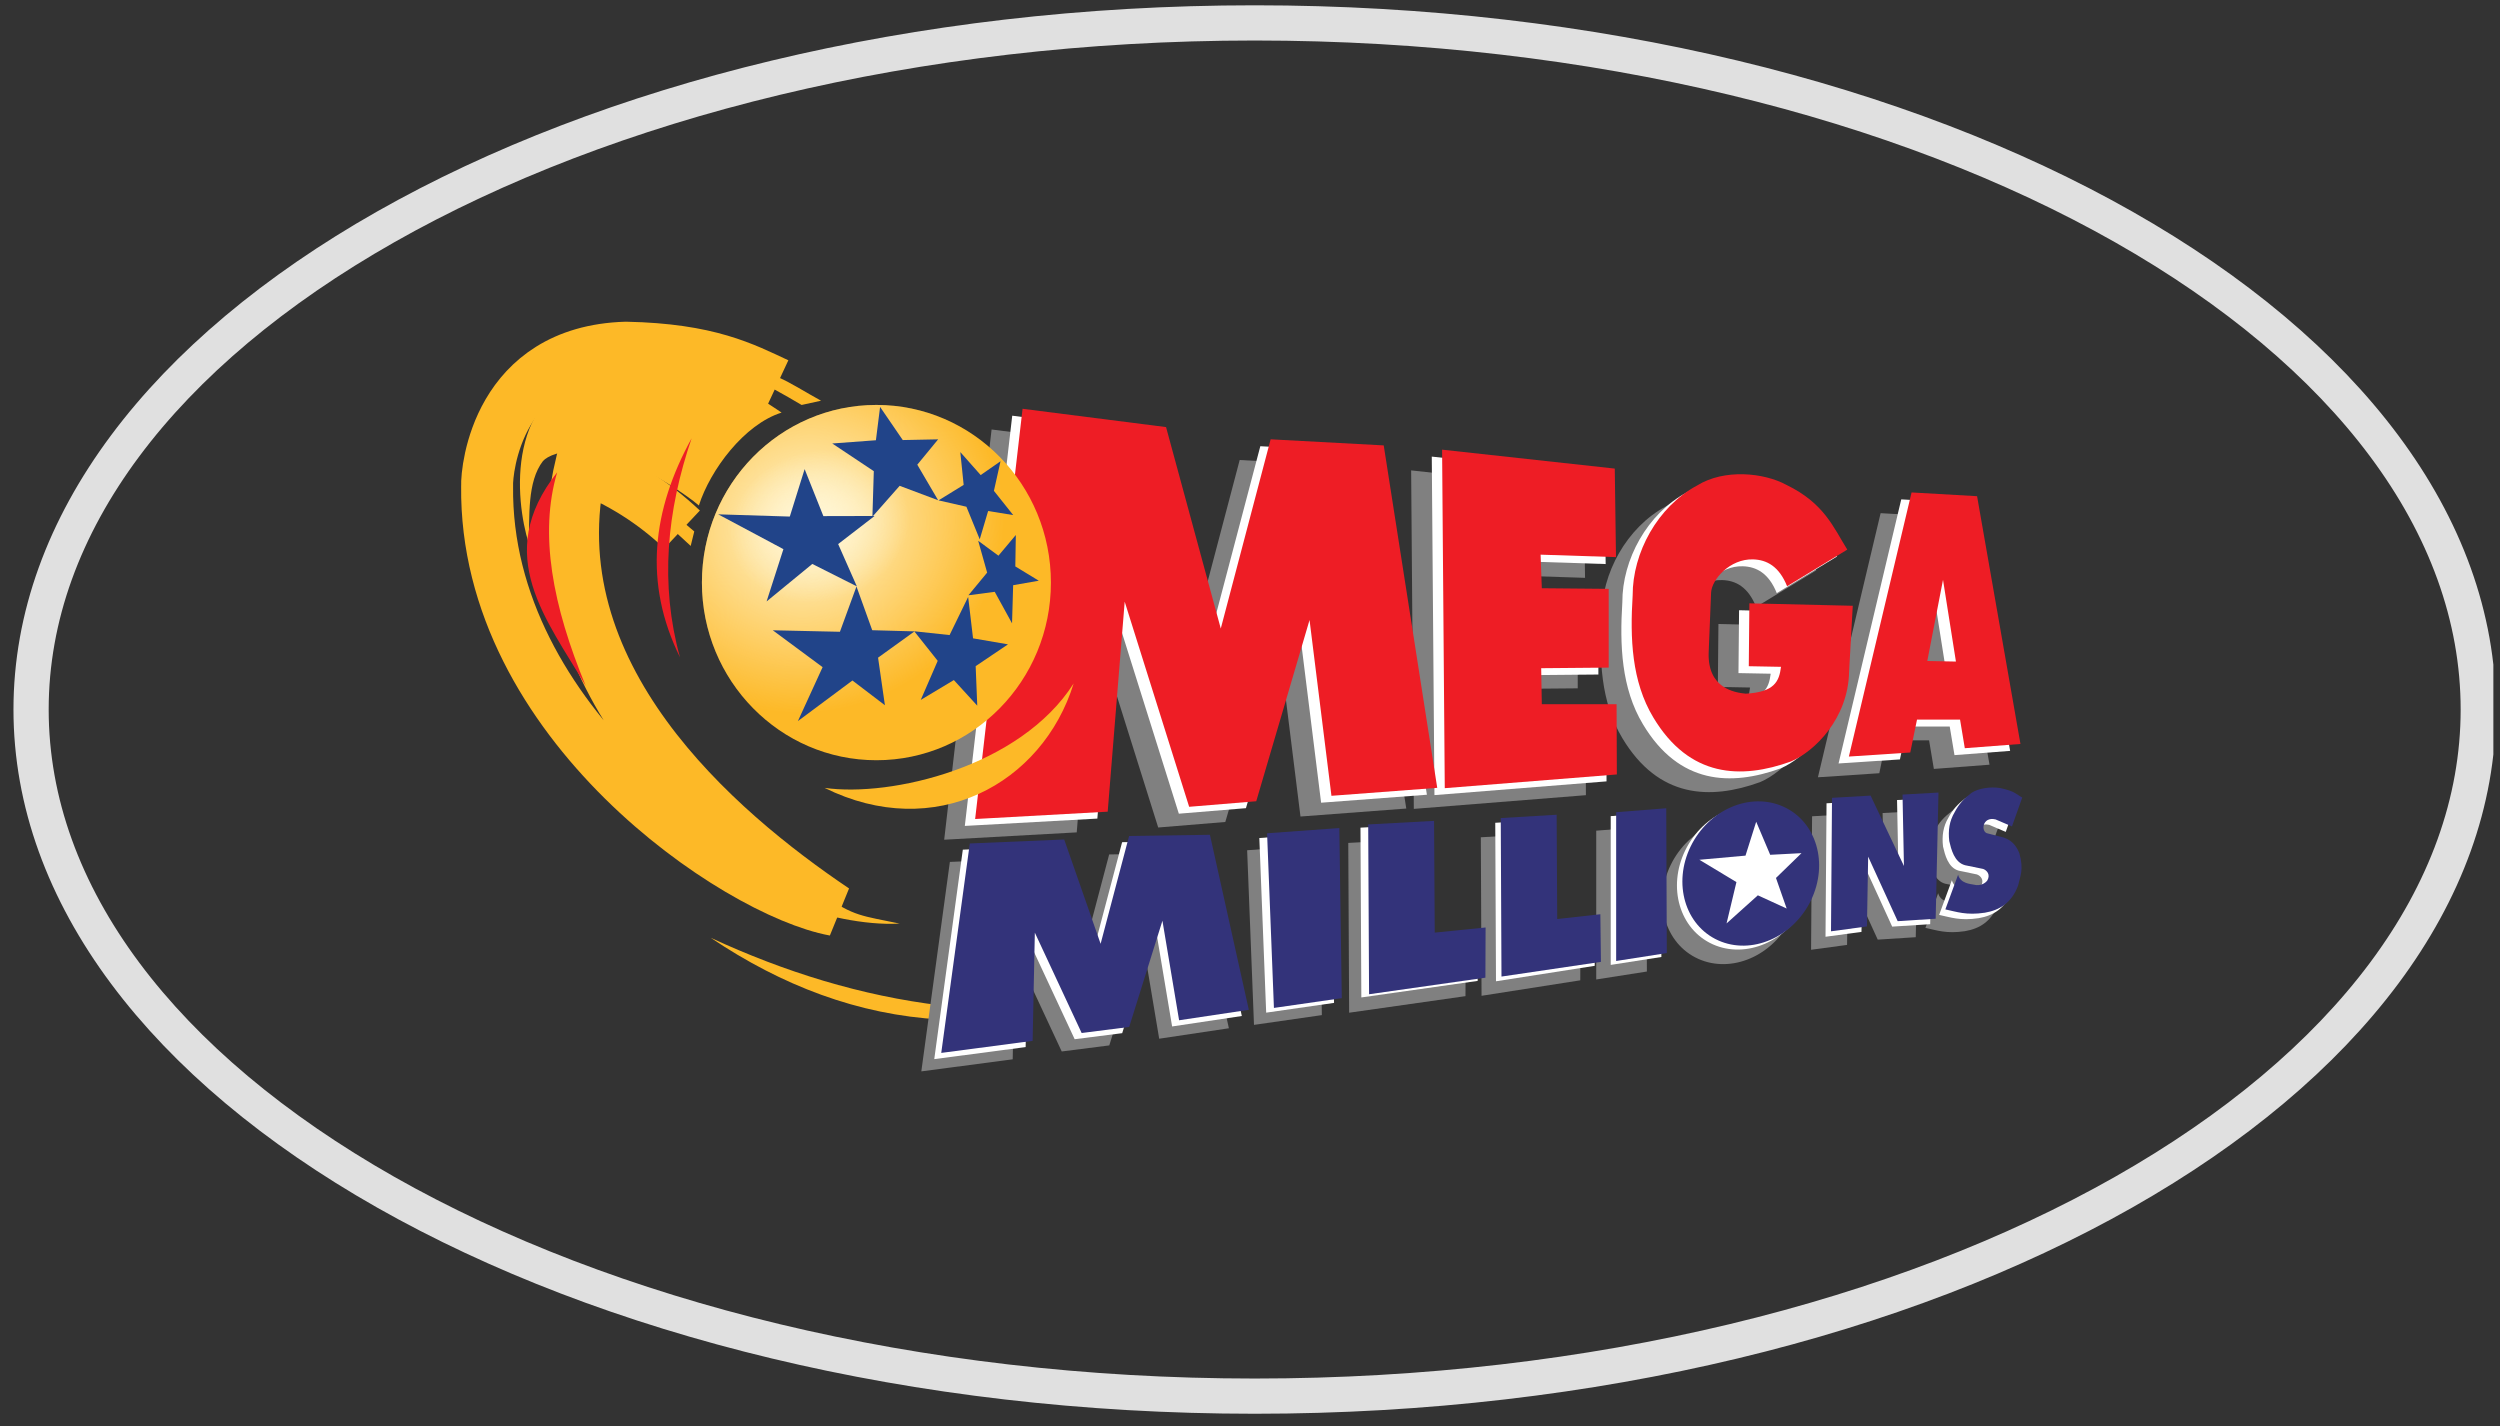 <svg width="142" height="81" viewBox="0 0 142 81" fill="none" xmlns="http://www.w3.org/2000/svg">
<rect x="0" y="0" width="142" height="81" fill="#333333" stroke="none"/>
<g clip-path="url(#clip0_104_3858)">
<path d="M140.765 40.301C140.765 50.83 133.234 60.56 120.622 67.716C108.041 74.854 90.592 79.301 71.265 79.301C51.938 79.301 34.489 74.854 21.907 67.716C9.296 60.56 1.765 50.83 1.765 40.301C1.765 29.773 9.296 20.042 21.907 12.887C34.489 5.748 51.938 1.301 71.265 1.301C90.592 1.301 108.041 5.748 120.622 12.887C133.234 20.042 140.765 29.773 140.765 40.301Z" stroke="#E0E0E0" stroke-width="2"/>
<path d="M40.367 53.266C44.404 55.979 48.734 57.646 53.453 57.908V57.108C48.922 56.562 44.575 55.212 40.367 53.266Z" fill="#FDB927"/>
<path d="M56.323 24.395L53.63 47.696L61.158 47.279L62.125 35.352L65.786 47.002L69.597 46.688L72.624 36.392L73.867 46.378L79.876 45.925L76.837 26.476L70.414 26.129L67.582 36.877L64.474 25.435L56.323 24.395Z" fill="#808080"/>
<path d="M80.153 26.718L80.305 45.945L90.079 45.166L90.064 41.177H85.817L85.782 39.131L89.615 39.097V34.624L85.817 34.589L85.748 32.682L90.03 32.821L89.961 27.793L80.153 26.718Z" fill="#808080"/>
<path d="M99.749 34.474L103.168 32.393C102.37 31.113 101.857 29.764 99.714 28.718C98.44 28.024 96.186 27.788 94.637 28.753C92.39 29.956 90.969 32.574 90.976 34.994C90.823 37.423 90.917 39.88 92.151 41.929C94.2 45.347 97.137 45.45 99.973 44.425C101.305 43.858 103.222 41.988 103.271 39.328L103.478 35.583L97.607 35.444L97.573 39.016L99.403 39.051C99.299 39.9 99.016 40.486 97.4 40.576C96.776 40.512 95.232 40.283 95.293 38.253L95.431 34.838C95.466 34.087 96.5 32.91 97.814 32.948C98.589 32.97 99.292 33.335 99.749 34.474Z" fill="#808080"/>
<path d="M106.819 29.148L103.258 44.149L106.745 43.919L107.127 42.051H109.572L109.843 43.675L113.004 43.435L110.54 29.361L106.819 29.148ZM108.605 34.111L109.338 38.754L107.712 38.721L108.605 34.111Z" fill="#808080"/>
<path d="M57.495 23.611L54.802 46.912L62.33 46.496L63.297 34.568L66.958 46.218L70.769 45.904L73.796 35.608L75.039 45.594L81.048 45.141L78.009 25.692L71.586 25.345L68.754 36.094L65.646 24.651L57.495 23.611Z" fill="white"/>
<path d="M81.325 25.935L81.477 45.162L91.251 44.382L91.237 40.394H86.989L86.954 38.348L90.788 38.313V33.84L86.989 33.806L86.92 31.899L91.202 32.038L91.133 27.01L81.325 25.935Z" fill="white"/>
<path d="M100.921 33.69L104.34 31.61C103.542 30.329 103.029 28.98 100.886 27.934C99.612 27.24 97.359 27.005 95.809 27.969C93.562 29.172 92.141 31.791 92.149 34.21C91.996 36.639 92.089 39.096 93.323 41.145C95.372 44.563 98.309 44.666 101.145 43.642C102.477 43.074 104.394 41.204 104.443 38.544L104.65 34.8L98.779 34.661L98.745 38.232L100.575 38.267C100.471 39.116 100.189 39.703 98.572 39.793C97.948 39.728 96.404 39.499 96.466 37.469L96.604 34.054C96.638 33.303 97.672 32.126 98.987 32.164C99.761 32.187 100.464 32.552 100.921 33.69Z" fill="white"/>
<path d="M107.991 28.364L104.43 43.365L107.917 43.135L108.3 41.267H110.744L111.015 42.891L114.176 42.65L111.712 28.577L107.991 28.364ZM109.777 33.327L110.511 37.97L108.884 37.938L109.777 33.327Z" fill="white"/>
<path d="M58.082 23.219L55.388 46.52L62.917 46.103L63.883 34.176L67.544 45.826L71.355 45.511L74.382 35.216L75.626 45.202L81.635 44.749L78.596 25.299L72.172 24.953L69.34 35.701L66.232 24.259L58.082 23.219Z" fill="#EE1D25"/>
<path d="M81.911 25.541L82.063 44.768L91.837 43.989L91.822 40H87.575L87.54 37.954L91.374 37.92V33.447L87.575 33.412L87.506 31.505L91.788 31.644L91.719 26.616L81.911 25.541Z" fill="#EE1D25"/>
<path d="M101.507 33.298L104.926 31.218C104.128 29.938 103.616 28.588 101.472 27.543C100.198 26.849 97.945 26.613 96.395 27.577C94.148 28.78 92.728 31.399 92.735 33.819C92.582 36.247 92.675 38.705 93.909 40.753C95.958 44.172 98.895 44.275 101.731 43.25C103.063 42.682 104.98 40.813 105.029 38.153L105.237 34.408L99.365 34.269L99.331 37.841L101.161 37.876C101.057 38.724 100.775 39.311 99.158 39.401C98.534 39.337 96.991 39.108 97.052 37.078L97.19 33.663C97.225 32.912 98.259 31.735 99.573 31.773C100.347 31.795 101.05 32.16 101.507 33.298Z" fill="#EE1D25"/>
<path d="M108.577 27.971L105.016 42.972L108.503 42.742L108.886 40.874H111.331L111.601 42.498L114.762 42.257L112.298 28.184L108.577 27.971ZM110.363 32.934L111.097 37.577L109.47 37.544L110.363 32.934Z" fill="#EE1D25"/>
<path d="M59.692 33.09C59.692 38.663 55.255 43.181 49.781 43.181C44.307 43.181 39.869 38.663 39.869 33.09C39.869 27.518 44.307 23 49.781 23C55.255 23 59.692 27.518 59.692 33.09Z" fill="#FDB927"/>
<path d="M59.692 33.09C59.692 38.663 55.255 43.181 49.781 43.181C44.307 43.181 39.869 38.663 39.869 33.09C39.869 27.518 44.307 23 49.781 23C55.255 23 59.692 27.518 59.692 33.09Z" fill="url(#paint0_radial_104_3858)"/>
<path d="M60.279 32.698C60.279 38.271 55.841 42.788 50.367 42.788C44.893 42.788 40.455 38.271 40.455 32.698C40.455 27.126 44.893 22.608 50.367 22.608C55.841 22.608 60.279 27.126 60.279 32.698Z" fill="url(#paint1_radial_104_3858)"/>
<path d="M48.669 33.306L46.139 32.032L43.542 34.163L44.498 31.192L40.792 29.214L44.861 29.341L45.703 26.646L46.767 29.315L49.676 29.308L47.607 30.903L48.669 33.306Z" fill="#214489"/>
<path d="M53.287 28.415L51.1 27.594L49.553 29.349L49.632 26.762L47.271 25.19L49.752 25.006L49.989 23.114L51.277 24.995L53.287 24.954L52.102 26.395L53.287 28.415Z" fill="#214489"/>
<path d="M57.55 29.256L56.126 29.026L55.649 30.633L54.892 28.782L53.308 28.421L54.736 27.542L54.545 25.677L55.702 26.984L56.83 26.199L56.454 27.88L57.55 29.256Z" fill="#214489"/>
<path d="M57.484 35.406L56.501 33.615L55.006 33.812L56.07 32.524L55.561 30.717L56.712 31.563L57.699 30.387L57.67 32.173L59.003 32.984L57.547 33.239L57.484 35.406Z" fill="#214489"/>
<path d="M50.263 40.058L48.418 38.652L45.321 40.958L46.724 37.895L43.894 35.8L47.708 35.885L48.648 33.312L49.542 35.796L51.945 35.862L49.874 37.355L50.263 40.058Z" fill="#214489"/>
<path d="M57.253 36.599L55.269 36.258L54.991 33.905L53.936 36.072L51.929 35.856L53.262 37.536L52.299 39.755L54.178 38.627L55.508 40.082L55.418 37.837L57.253 36.599Z" fill="#214489"/>
<path d="M46.837 44.752C53.088 47.849 59.208 44.546 60.984 38.82C57.957 43.579 50.6 45.287 46.837 44.752Z" fill="#FDB927"/>
<path d="M39.696 28.712C40.339 26.692 42.276 24.099 44.394 23.435C43.69 22.999 39.981 20.038 34.041 21.024C28.682 22.258 29.251 28.383 30.031 30.86C30.087 29.378 29.93 27.361 30.843 26.184C31.295 25.673 34.036 24.507 39.41 28.475C39.84 28.789 38.485 27.743 39.696 28.712Z" fill="#FDB927"/>
<path d="M38.743 30.072C37.107 28.534 35.267 27.352 32.991 26.457C30.265 38.272 40.731 47.194 47.402 51.687C41.851 50.669 27.511 41.058 27.668 27.605C27.635 26.687 28.256 19.969 35.556 19.748C40.253 19.844 42.234 20.905 44.155 21.801" stroke="#FDB927" stroke-width="2.95"/>
<path d="M38.502 30.337L39.231 31.009L39.434 30.186L38.943 29.771L38.63 30.005L38.472 30.171L38.502 30.337Z" fill="#FDB927"/>
<path d="M43.974 22.112C44.507 22.405 45.029 22.701 45.531 23.002L46.636 22.76C45.837 22.326 44.857 21.707 44.266 21.459L44.035 21.734L43.974 22.112Z" fill="#FDB927"/>
<path d="M45.282 51.428C46.575 51.97 49.08 52.577 51.099 52.459C48.991 52.022 48.47 52.039 46.868 50.897L45.943 51.008L45.282 51.428Z" fill="#FDB927"/>
<path d="M31.647 26.828C30.617 30.327 31.38 34.386 33.271 38.964C31.085 35.22 27.928 31.531 31.647 26.828Z" fill="#EE1D25"/>
<path d="M39.284 24.896C37.044 28.967 36.537 33.102 38.623 37.334C37.475 33.188 37.869 29.042 39.284 24.896Z" fill="#EE1D25"/>
<path d="M113.732 46.348L113.148 47.99L112.214 47.591C111.449 47.408 111.361 48.317 111.77 48.388L112.681 48.623C113.241 48.803 113.454 49.233 113.569 49.514C113.832 50.443 113.608 50.829 113.498 51.343C113.136 52.325 112.452 52.747 111.606 52.891C110.545 53.049 110.009 52.838 109.364 52.703L110.088 50.733C110.22 51.243 110.818 51.258 110.976 51.296C111.329 51.387 111.611 51.243 111.747 51.062C111.943 50.721 111.72 50.483 111.513 50.405L110.485 50.194C109.867 50.028 109.693 49.273 109.586 48.822C109.518 48.222 109.589 47.69 109.896 47.176C110.137 46.717 110.42 46.41 110.847 46.085C111.238 45.824 111.934 45.72 112.471 45.808C113.337 45.988 113.384 46.168 113.732 46.348Z" fill="#808080"/>
<path d="M53.953 48.957L52.331 60.854L57.521 60.169L57.648 54.023L60.306 59.723L63.007 59.379L64.894 53.346L65.842 58.999L69.801 58.405L67.593 48.464L63.001 48.532L61.383 54.657L59.315 48.731L53.953 48.957Z" fill="#808080"/>
<path d="M70.838 48.294L74.942 47.997L75.081 57.658L71.227 58.213L70.838 48.294Z" fill="#808080"/>
<path d="M76.582 47.878L80.323 47.675L80.362 54.021L83.25 53.73L83.239 56.581L76.631 57.522L76.582 47.878Z" fill="#808080"/>
<path d="M90.666 47.182L93.511 46.959L93.543 55.183L90.666 55.634V47.182Z" fill="#808080"/>
<path d="M101.726 52.197C100.705 54.296 98.349 55.31 96.463 54.463C94.578 53.616 93.876 51.228 94.896 49.129C95.917 47.031 98.273 46.017 100.159 46.864C102.045 47.711 102.746 50.099 101.726 52.197Z" fill="#808080"/>
<path d="M84.111 47.558L87.285 47.369L87.318 53.293L89.769 53.021L89.759 55.682L84.152 56.561L84.111 47.558Z" fill="#808080"/>
<path d="M102.926 46.365L102.869 53.947L104.912 53.671L104.981 49.707L106.656 53.371L108.814 53.233L108.975 46.066L106.932 46.181L107.012 50.237L105.118 46.239L102.926 46.365Z" fill="#808080"/>
<path d="M114.51 45.611L113.926 47.252L112.991 46.853C112.226 46.671 112.139 47.579 112.547 47.651L113.458 47.885C114.018 48.066 114.231 48.496 114.346 48.776C114.609 49.706 114.385 50.092 114.276 50.606C113.914 51.587 113.229 52.01 112.384 52.153C111.322 52.312 110.787 52.1 110.142 51.966L110.866 49.996C110.998 50.506 111.595 50.521 111.753 50.559C112.107 50.649 112.389 50.506 112.524 50.324C112.72 49.983 112.498 49.745 112.29 49.668L111.263 49.456C110.644 49.291 110.471 48.536 110.364 48.085C110.295 47.485 110.366 46.952 110.673 46.438C110.915 45.98 111.198 45.673 111.624 45.348C112.016 45.087 112.712 44.982 113.248 45.071C114.114 45.251 114.161 45.431 114.51 45.611Z" fill="white"/>
<path d="M54.688 48.261L53.066 60.158L58.256 59.474L58.383 53.328L61.041 59.027L63.741 58.684L65.629 52.65L66.576 58.303L70.536 57.709L68.327 47.768L63.736 47.836L62.118 53.961L60.05 48.035L54.688 48.261Z" fill="white"/>
<path d="M71.53 47.599L75.634 47.302L75.773 56.964L71.919 57.519L71.53 47.599Z" fill="white"/>
<path d="M77.275 47.011L81.016 46.808L81.054 53.154L83.943 52.863L83.931 55.715L77.324 56.655L77.275 47.011Z" fill="white"/>
<path d="M91.489 46.356L94.334 46.132L94.366 54.357L91.489 54.807V46.356Z" fill="white"/>
<path d="M102.549 51.372C101.529 53.47 99.172 54.484 97.287 53.637C95.401 52.79 94.699 50.402 95.72 48.304C96.74 46.205 99.096 45.191 100.982 46.038C102.868 46.885 103.57 49.273 102.549 51.372Z" fill="white"/>
<path d="M84.931 46.734L88.105 46.545L88.138 52.469L90.589 52.197L90.579 54.859L84.972 55.737L84.931 46.734Z" fill="white"/>
<path d="M103.747 45.627L103.689 53.208L105.732 52.932L105.801 48.968L107.476 52.632L109.634 52.494L109.794 45.327L107.752 45.442L107.832 49.498L105.938 45.5L103.747 45.627Z" fill="white"/>
<path d="M114.864 45.299L114.28 46.941L113.346 46.542C112.581 46.36 112.493 47.268 112.902 47.339L113.813 47.574C114.372 47.755 114.585 48.185 114.7 48.465C114.964 49.395 114.739 49.78 114.63 50.294C114.268 51.276 113.584 51.698 112.738 51.842C111.677 52 111.141 51.789 110.496 51.654L111.22 49.684C111.352 50.194 111.949 50.21 112.108 50.247C112.461 50.338 112.743 50.194 112.878 50.013C113.074 49.672 112.852 49.434 112.645 49.356L111.617 49.145C110.998 48.98 110.825 48.224 110.718 47.773C110.649 47.174 110.72 46.641 111.028 46.127C111.269 45.668 111.552 45.361 111.978 45.036C112.37 44.775 113.066 44.671 113.602 44.76C114.468 44.94 114.515 45.119 114.864 45.299Z" fill="#33337A"/>
<path d="M55.085 47.909L53.463 59.805L58.653 59.121L58.779 52.975L61.438 58.675L64.138 58.331L66.026 52.297L66.973 57.951L70.933 57.357L68.724 47.416L64.133 47.483L62.515 53.608L60.446 47.683L55.085 47.909Z" fill="#33337A"/>
<path d="M71.97 47.33L76.074 47.033L76.213 56.695L72.359 57.25L71.97 47.33Z" fill="#33337A"/>
<path d="M77.714 46.828L81.455 46.626L81.493 52.972L84.382 52.681L84.371 55.532L77.763 56.473L77.714 46.828Z" fill="#33337A"/>
<path d="M91.798 46.133L94.643 45.909L94.675 54.134L91.798 54.584V46.133Z" fill="#33337A"/>
<path d="M102.858 51.149C101.837 53.247 99.481 54.262 97.595 53.414C95.709 52.567 95.008 50.179 96.028 48.081C97.049 45.983 99.405 44.968 101.291 45.816C103.177 46.663 103.878 49.051 102.858 51.149Z" fill="#33337A"/>
<path d="M85.243 46.466L88.417 46.277L88.45 52.201L90.9 51.929L90.934 54.634L85.284 55.469L85.243 46.466Z" fill="#33337A"/>
<path d="M104.058 45.317L104.001 52.898L106.043 52.622L106.112 48.658L107.788 52.322L109.946 52.184L110.106 45.017L108.063 45.132L108.144 49.188L106.25 45.19L104.058 45.317Z" fill="#33337A"/>
<path d="M99.752 46.675L99.144 48.6L96.525 48.835L98.629 50.103L98.068 52.451L99.846 50.854L101.483 51.605L100.875 49.868L102.325 48.459L100.547 48.553L99.752 46.675Z" fill="white"/>
</g>
<defs>
<radialGradient id="paint0_radial_104_3858" cx="0" cy="0" r="1" gradientUnits="userSpaceOnUse" gradientTransform="translate(45.79 29.856) rotate(71.592) scale(10.567 11.309)">
<stop stop-color="#FFF6D5"/>
<stop offset="1" stop-color="#FFF6D5" stop-opacity="0"/>
</radialGradient>
<radialGradient id="paint1_radial_104_3858" cx="0" cy="0" r="1" gradientUnits="userSpaceOnUse" gradientTransform="translate(46.533 29.89) rotate(75.057) scale(4.277 5.125)">
<stop stop-color="#FFF6D5"/>
<stop offset="1" stop-color="#FFF6D5" stop-opacity="0"/>
</radialGradient>
<clipPath id="clip0_104_3858">
<rect width="141" height="80" fill="white" transform="translate(0.623 0.301)"/>
</clipPath>
</defs>
</svg>
